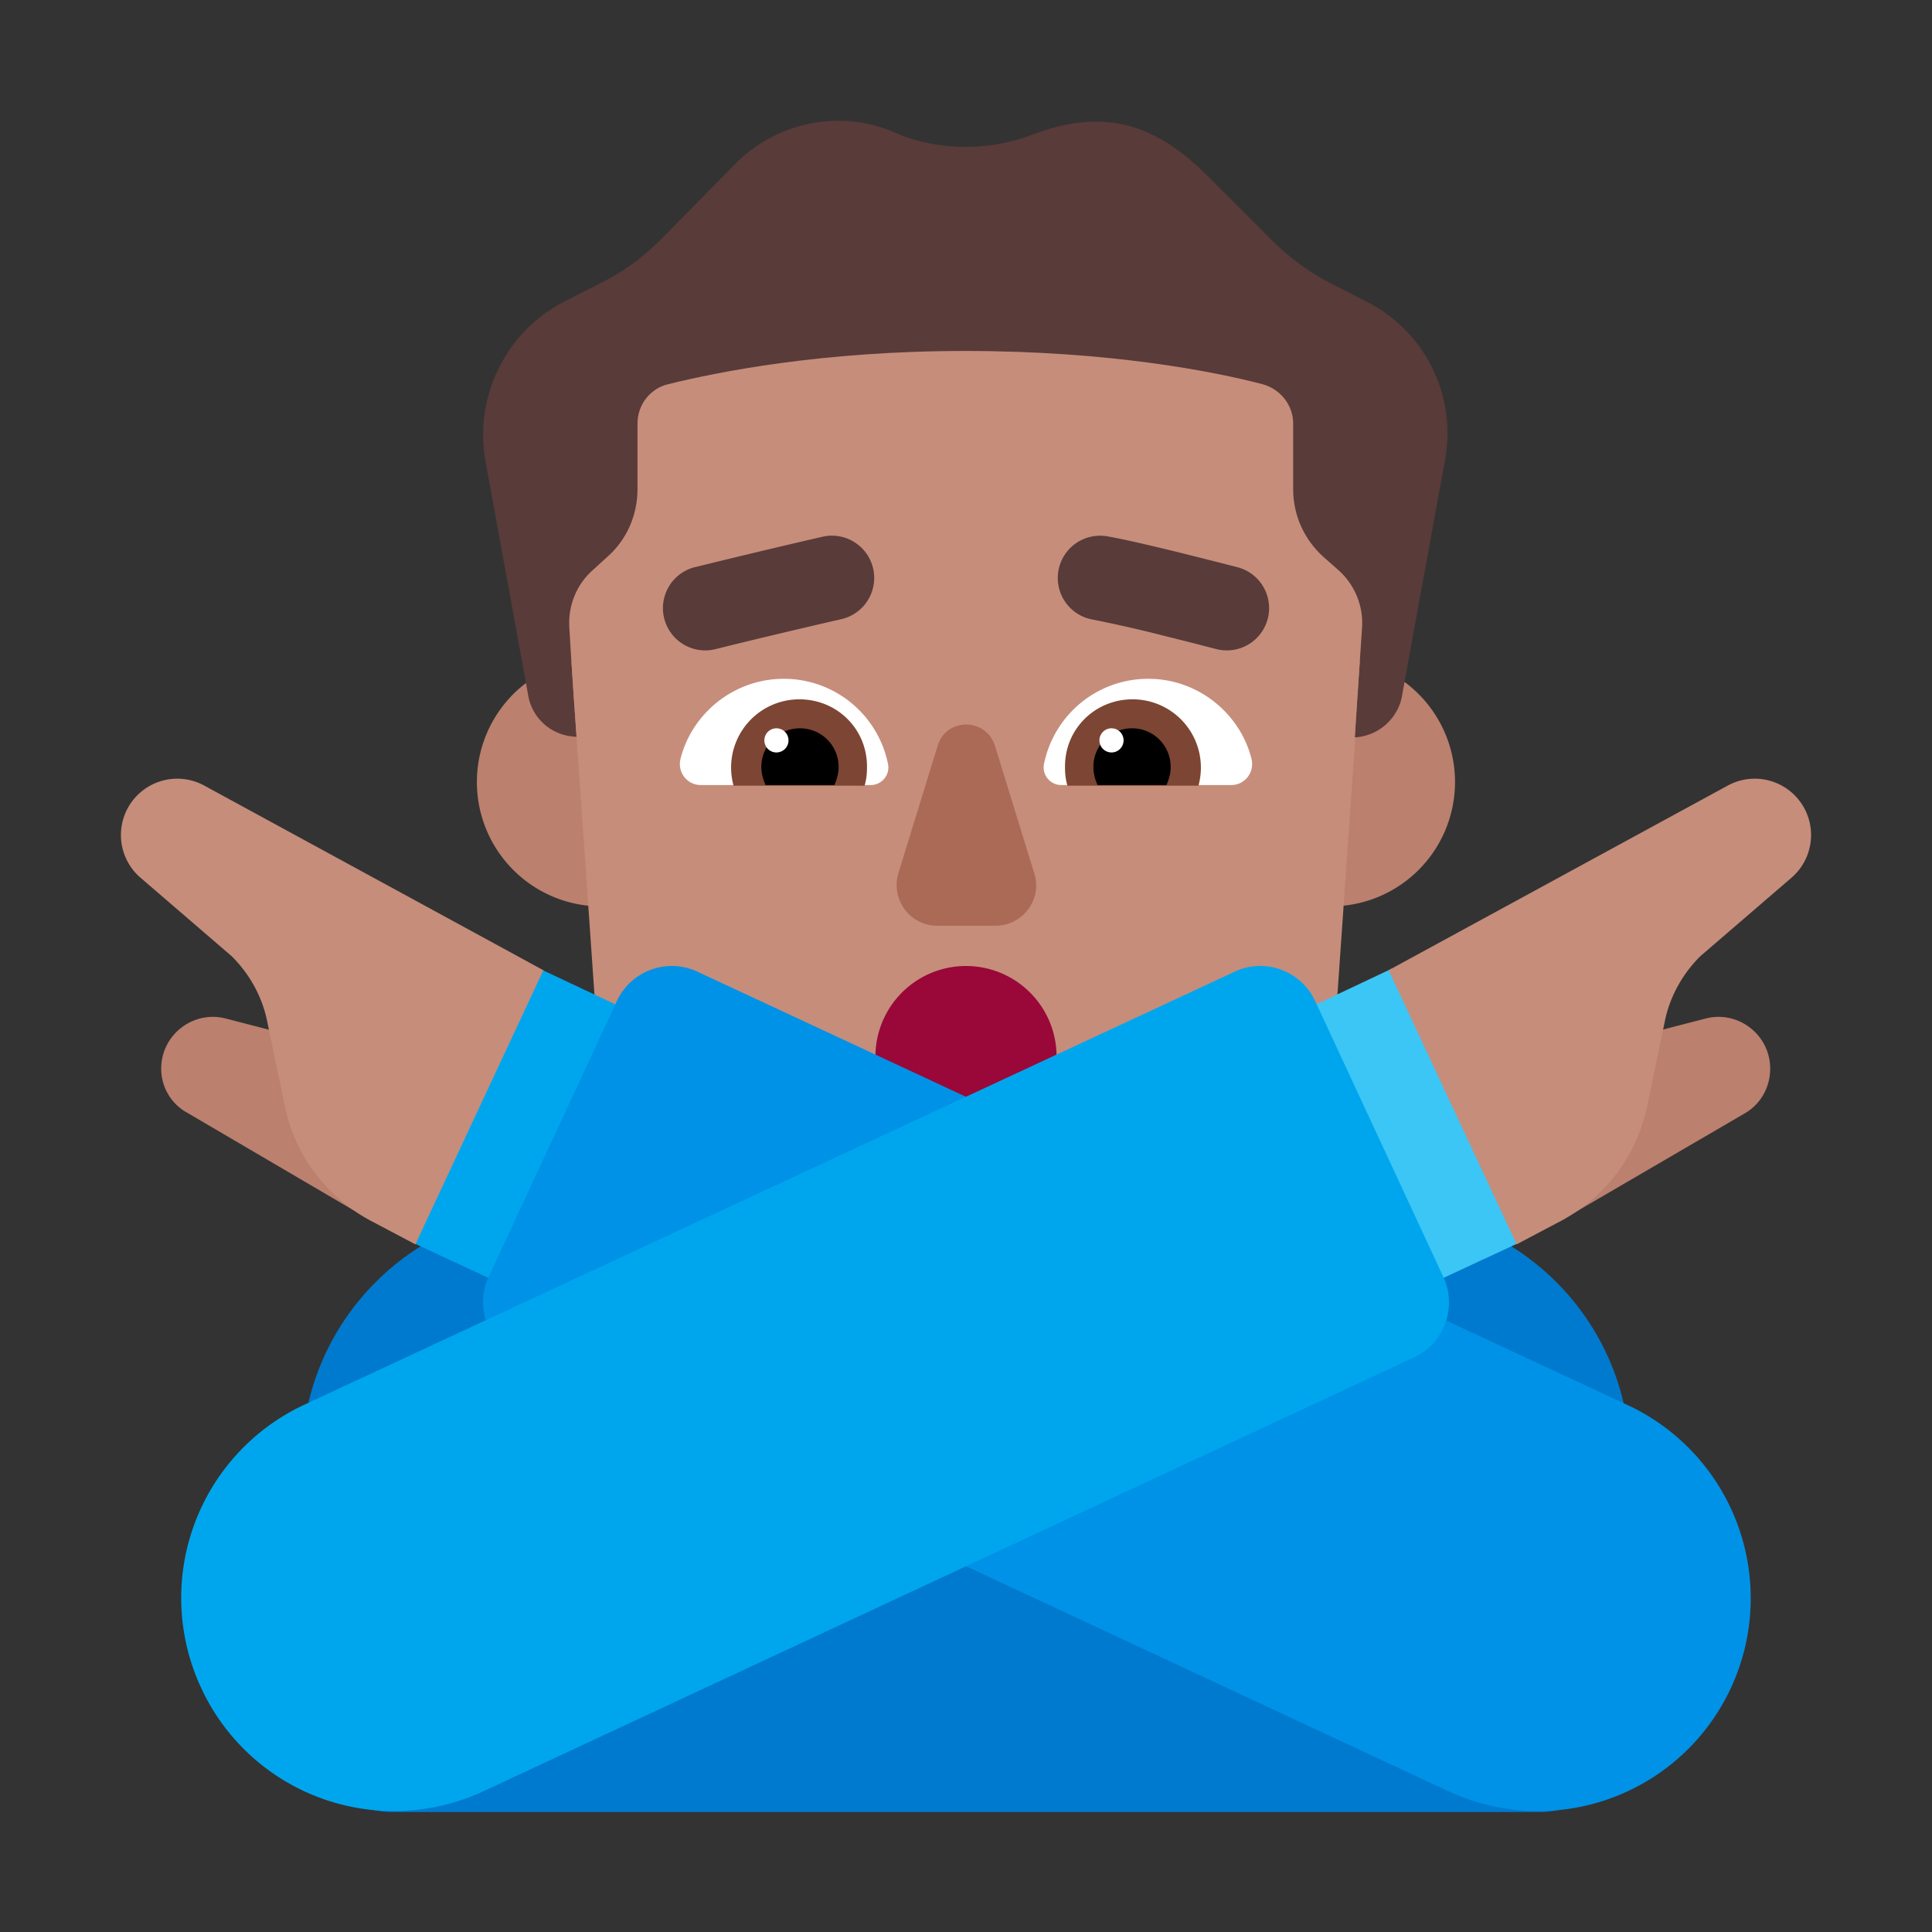 <svg xmlns="http://www.w3.org/2000/svg" fill="none" viewBox="0 0 32 32"><rect x="0" y="0" width="32" height="32" fill="#333333" stroke="none"/><path fill="#593B39" d="m22.61 4.983-.53-.27c-.38-.19-.72-.44-1.02-.74l-1.04-1.04c-.78-.78-1.63-1.22-2.98-.68-.68.24-1.41.24-2.09 0-.92-.46-2.02-.28-2.75.44l-1.27 1.29c-.3.3-.65.55-1.03.73l-.53.27c-.98.49-1.52 1.57-1.33 2.65l.71 3.89c.07.39.8 1.68.8 1.68l12.89.01s.71-1.3.78-1.68l.71-3.89c.21-1.09-.33-2.17-1.32-2.66"/><path fill="#BB806E" d="M22.523 10.95c-.042.62-.083 1.263-.083 1.263.38-.02.71-.3.78-.68l.043-.238a2.06 2.06 0 1 1-.74-.345M8.712 11.314l.038.209c.07.39.4.67.8.68 0 0-.046-.634-.085-1.25q.238-.06.495-.06a2.06 2.06 0 1 1-1.248.42"/><path fill="#C68D7B" d="M9.549 12.203zs-.08-1.11-.12-1.82c-.02-.35.12-.71.4-.95l.23-.21c.32-.28.5-.69.5-1.12v-1.09c0-.31.21-.58.51-.65.81-.2 2.53-.55 4.92-.55s4.12.34 4.92.55c.3.08.51.35.51.65v1.09c0 .43.18.83.5 1.12l.25.22c.27.24.42.6.39.97-.05.71-.12 1.8-.12 1.8h.01l-.35 5.02c-.22 2.21-1.95 3.78-4.07 3.78h-4.06c-2.11 0-3.85-1.57-4.07-3.78z"/><path fill="#990838" d="M16 19a1.5 1.5 0 1 0 0-3 1.5 1.5 0 0 0 0 3"/><path fill="#AB6A55" d="m15.53 12.353-.65 2.11c-.13.43.19.87.64.87h.97c.45 0 .78-.44.64-.87l-.65-2.11c-.15-.47-.81-.47-.95 0"/><path fill="#fff" d="M19.02 11.243c.82 0 1.52.57 1.71 1.33.05.22-.11.43-.34.43h-2.81c-.18 0-.32-.16-.29-.34.16-.81.87-1.42 1.73-1.42M12.98 11.243c-.82 0-1.52.57-1.71 1.33-.05.22.11.43.34.43h2.81c.18 0 .32-.16.29-.34a1.76 1.76 0 0 0-1.73-1.42"/><path fill="#7D4533" d="M18.76 11.583a1.13 1.13 0 0 1 1.09 1.43h-2.17c-.03-.1-.04-.2-.04-.3-.01-.63.49-1.13 1.12-1.13M13.24 11.583a1.13 1.13 0 0 0-1.09 1.43h2.17c.03-.1.04-.2.04-.3.01-.63-.49-1.13-1.12-1.13"/><path fill="#000" d="M18.11 12.703c0-.36.29-.64.64-.64.36 0 .64.29.64.64 0 .11-.03.21-.07.3h-1.14a.7.7 0 0 1-.07-.3M13.89 12.703c0-.36-.29-.64-.64-.64-.36 0-.64.29-.64.64 0 .11.03.21.07.3h1.14c.04-.09.07-.19.07-.3"/><path fill="#fff" d="M18.41 12.463a.2.2 0 1 0 0-.4.2.2 0 0 0 0 .4M12.86 12.463a.2.2 0 1 0 0-.4.2.2 0 0 0 0 .4"/><path fill="#593B39" d="M14.462 9.417a.7.7 0 0 1-.526.838 128 128 0 0 0-1.91.453l-.131.033-.046.011a.7.7 0 0 1-.337-1.359l.048-.011.134-.033a141 141 0 0 1 1.93-.459.7.7 0 0 1 .838.527M17.53 9.456a.7.7 0 0 1 .807-.573c.296.05.849.182 1.3.294l.603.152.187.048.07.018a.7.7 0 1 1-.354 1.355l-.067-.017-.184-.048c-.154-.04-.365-.093-.592-.149a22 22 0 0 0-1.197-.273.7.7 0 0 1-.573-.807"/><path fill="#007ACF" d="M25.5 30.013h-19c-.83 0-1.5-.67-1.5-1.5v-4.33c0-2.3 1.87-4.17 4.17-4.17h13.66c2.3 0 4.17 1.87 4.17 4.17v4.33c0 .83-.67 1.5-1.5 1.5"/><path fill="#00A6ED" d="m6.81 20.57 2.28 1.06 2.11-4.52-2.23-1.05z"/><path fill="#0092E7" d="m11.56 16.098 15.407 7.178a3.53 3.53 0 0 1 1.7 4.687 3.52 3.52 0 0 1-4.679 1.704L8.581 22.48a1.003 1.003 0 0 1-.483-1.341l2.123-4.567a1.004 1.004 0 0 1 1.339-.474"/><path fill="#3BC6F6" d="m25.19 20.57-2.28 1.06-2.11-4.52 2.26-1.07z"/><path fill="#00A6ED" d="M20.44 16.099 5.033 23.27a3.53 3.53 0 0 0-1.7 4.69 3.516 3.516 0 0 0 4.679 1.706l15.407-7.183c.503-.232.724-.837.483-1.342l-2.123-4.57a1.003 1.003 0 0 0-1.339-.473"/><path fill="#BB806E" d="m25.83 20.23 3.07-1.79c.26-.15.42-.43.42-.74 0-.56-.53-.97-1.07-.83l-2.2.57zM6.17 20.23l-3.07-1.8a.83.83 0 0 1-.43-.73c0-.56.53-.97 1.07-.83l2.2.57z"/><path fill="#C68D7B" d="m23 16.07 5.62-3.06a.933.933 0 0 1 1.05 1.53l-1.51 1.3c-.3.3-.51.68-.59 1.1l-.29 1.39c-.17.82-.7 1.51-1.44 1.9l-.72.38zM9 16.07l-5.62-3.06a.933.933 0 0 0-1.05 1.53l1.51 1.3c.3.3.51.68.59 1.1l.29 1.39c.17.82.7 1.51 1.44 1.9l.72.38z"/></svg>